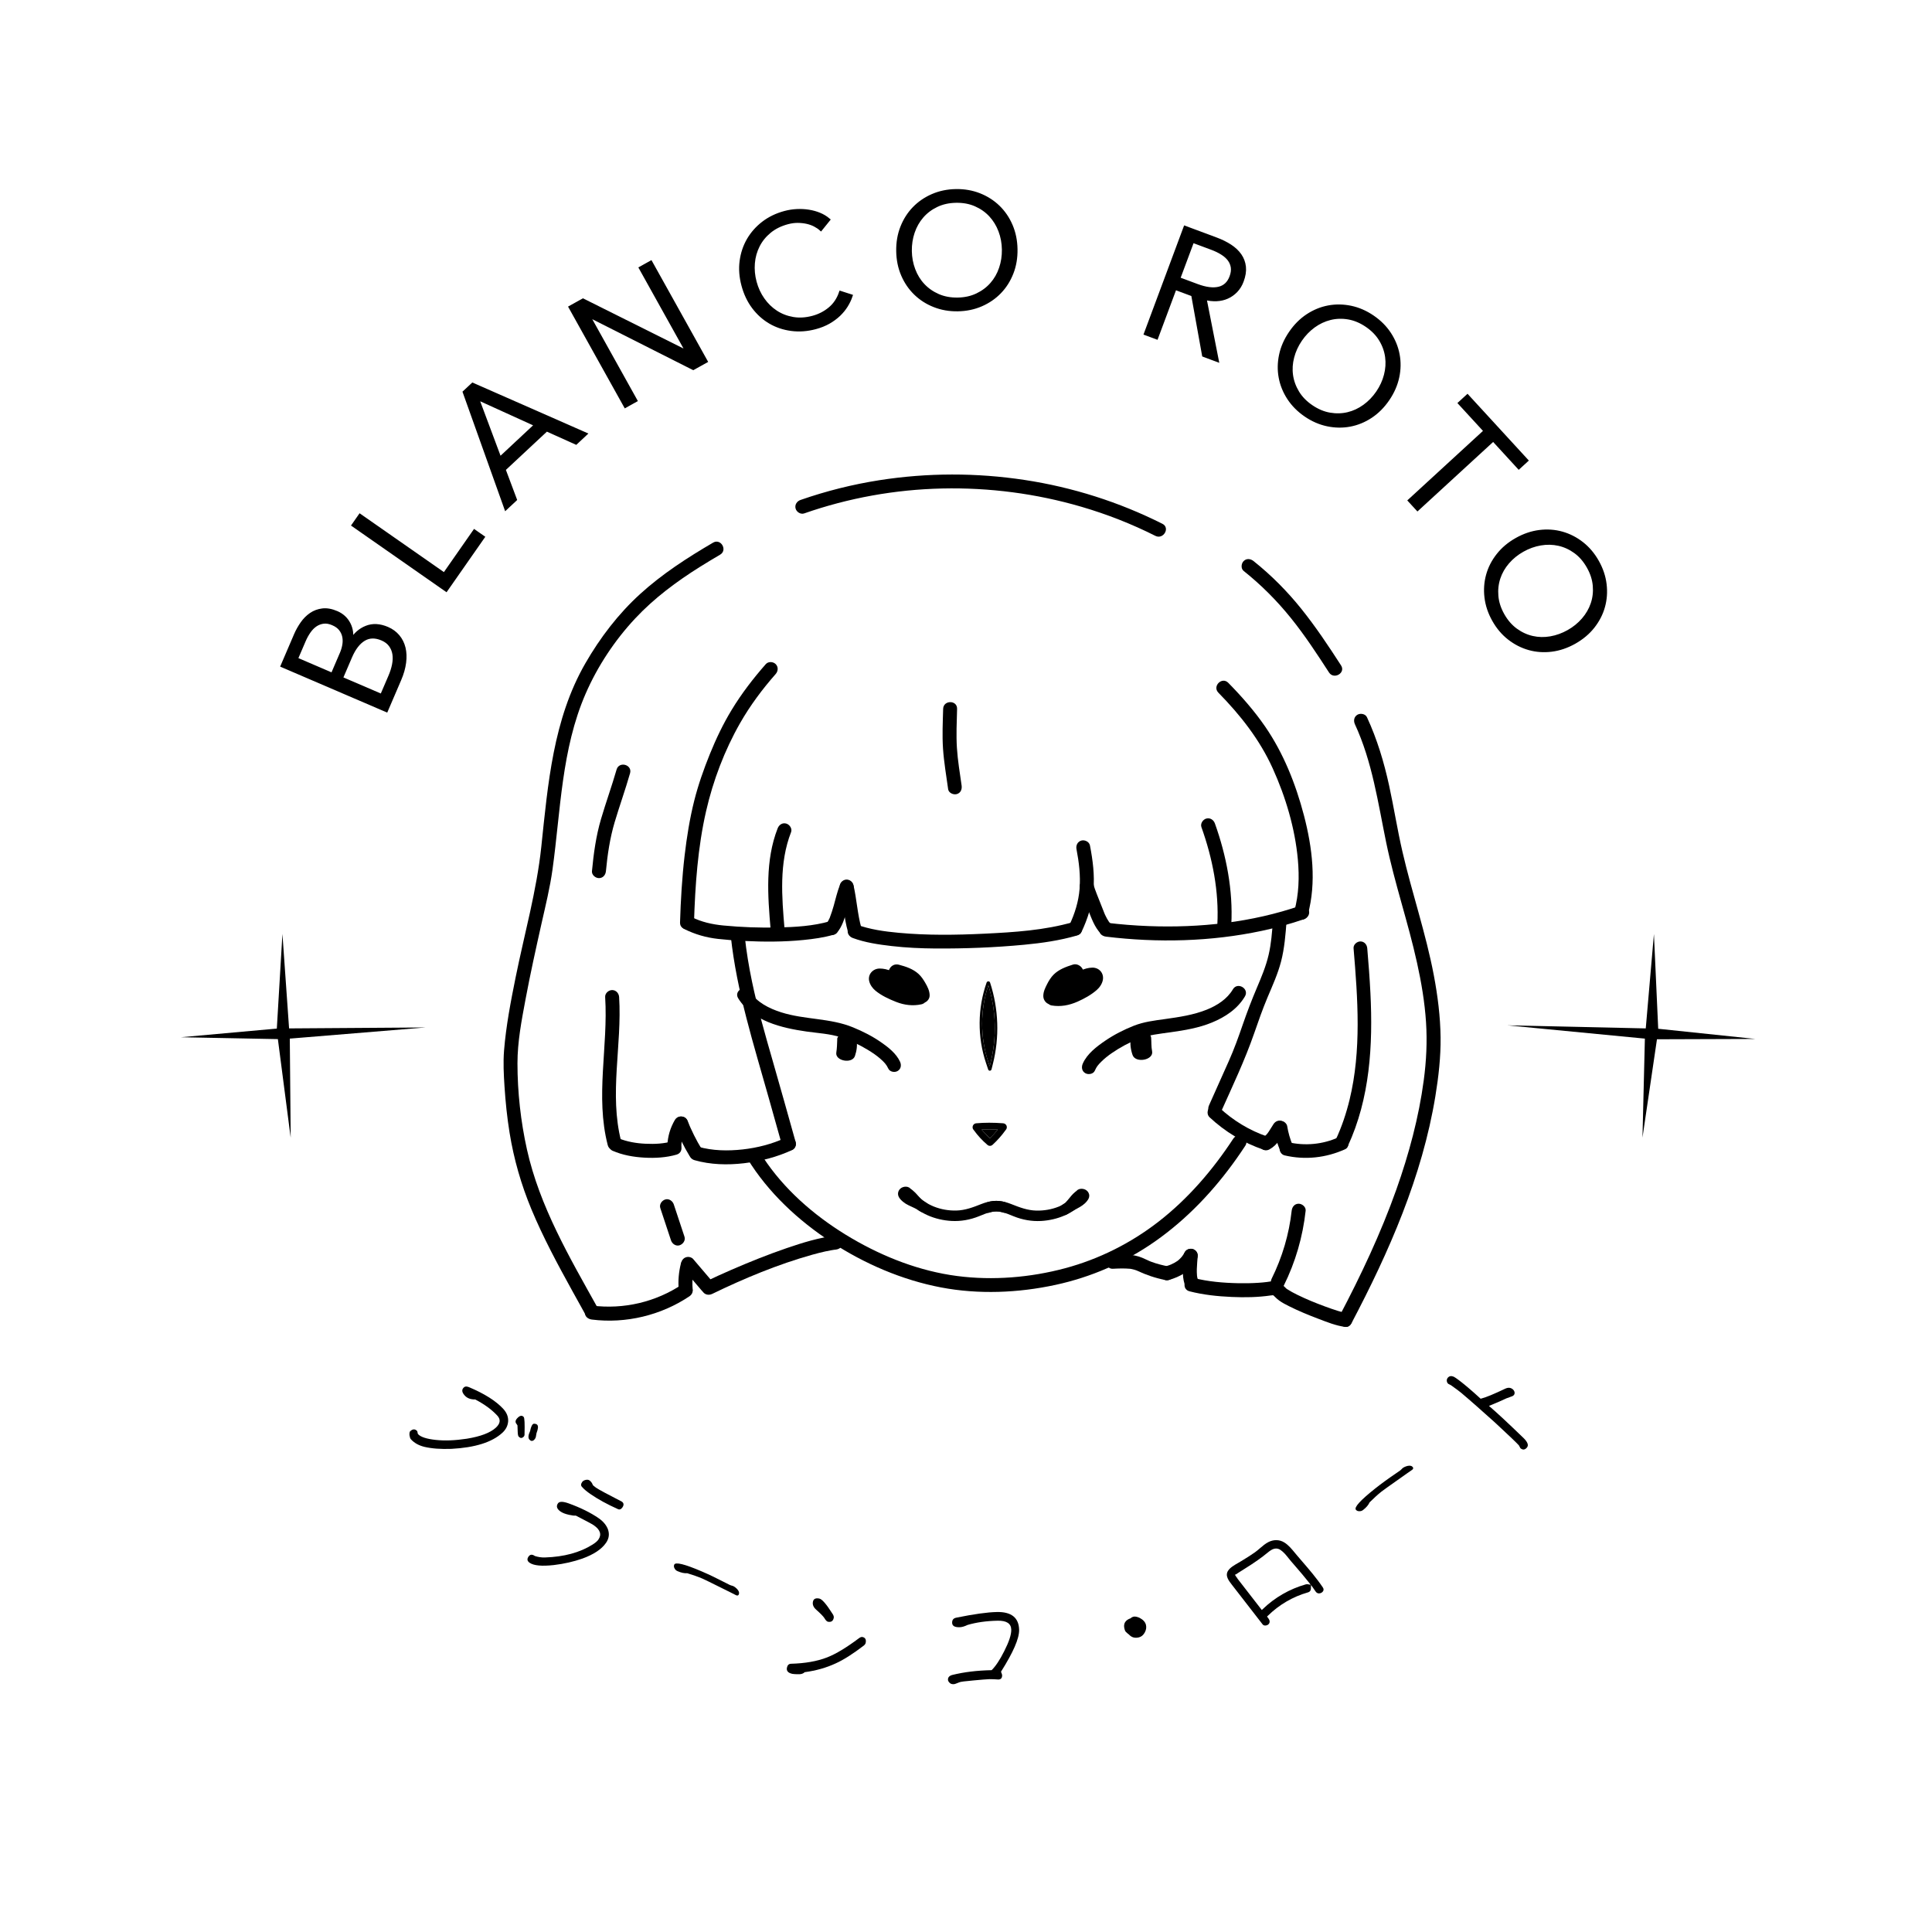 <?xml version="1.0" encoding="utf-8"?>
<!-- Generator: Adobe Illustrator 23.0.6, SVG Export Plug-In . SVG Version: 6.00 Build 0)  -->
<svg version="1.1" id="Capa_1" xmlns="http://www.w3.org/2000/svg" xmlns:xlink="http://www.w3.org/1999/xlink" x="0px" y="0px"
	 viewBox="0 0 700 700" style="enable-background:new 0 0 700 700;" xml:space="preserve">
<style type="text/css">
	.st0{stroke:#000000;stroke-width:1.274;stroke-miterlimit:10;}
</style>
<g>
	<g>
		<path d="M163.56,524.95c-3.88,0.14-7.12-0.1-9.8-0.73c-2.03-0.5-3.64-1.39-4.88-2.74c-0.26-0.29-0.41-0.81-0.52-1.5
			c-0.04-0.75,0.05-1.23,0.27-1.43c0.93-0.85,1.75-0.88,2.54-0.03c0,0,0.03,0.17,0.12,0.48c0.02,0.31,0.08,0.52,0.18,0.62
			c0.95,1.03,3.11,1.74,6.45,2.09c3.27,0.35,7.02,0.2,11.22-0.44c4.97-0.81,8.49-2.14,10.52-4c1.64-1.51,1.81-2.97,0.53-4.36
			c-2.03-2.21-4.72-4.14-8-5.86c-1.68,0.03-2.93-0.47-3.78-1.4c-1.11-1.21-1.21-2.18-0.32-2.99c0.43-0.39,1.01-0.4,1.85-0.06
			c5.59,2.36,9.76,4.98,12.41,7.87c1.31,1.43,1.86,2.96,1.76,4.56c-0.14,1.57-0.81,2.91-2.09,4.09
			C178.22,522.6,172.07,524.49,163.56,524.95z M187.9,520.48c-0.16-0.18-0.31-0.77-0.33-1.8c-0.01-0.51-0.05-1.27-0.08-2.23
			c-0.16-0.25-0.22-0.39-0.29-0.46c-0.65-0.71-0.52-1.5,0.48-2.41c0.78-0.72,1.47-0.83,2.06-0.19c0.33,0.36,0.41,2.45,0.31,6.28
			c0.02,0.38-0.1,0.68-0.35,0.91C189.07,521.18,188.49,521.12,187.9,520.48z M191.83,521.61c-0.52-0.57-0.48-1.6,0.24-3.11
			c0.26-1.29,0.61-2.13,0.96-2.46c0.18-0.16,0.42-0.26,0.76-0.17c0.34,0.01,0.65,0.13,0.87,0.38c0.43,0.46,0.31,1.49-0.27,3
			l-0.27,1.5c-0.15,0.4-0.37,0.74-0.59,0.93C192.93,522.24,192.35,522.18,191.83,521.61z"/>
		<path d="M210.99,564.71c-3.11,1.09-6.54,1.89-10.32,2.34c-4.33,0.48-7.27,0.22-8.78-0.83c-0.88-0.61-1.01-1.35-0.41-2.22
			c0.58-0.84,1.33-0.91,2.29-0.24c1.15,0.38,2.37,0.58,3.68,0.54c6.92-0.22,12.65-1.79,17.21-4.65c1.03-0.64,1.75-1.26,2.14-1.82
			c1.26-1.83,0.7-3.57-1.69-5.22c-0.64-0.44-2.83-1.6-6.48-3.48c-0.51,0.06-1.33-0.03-2.45-0.28c-1.38-0.3-2.39-0.71-3.07-1.18
			c-1.35-0.94-1.67-1.92-0.96-2.96c0.52-0.76,1.81-0.75,3.93,0.01c4.32,1.57,7.96,3.38,10.83,5.36c1.67,1.15,2.75,2.49,3.33,3.95
			c0.63,1.73,0.44,3.36-0.66,4.96C217.96,561.35,215.07,563.23,210.99,564.71z M223.86,546.77c-3.95-1.78-7.23-3.58-9.86-5.4
			c-1.35-0.93-2.38-1.76-3.09-2.6c-0.5-0.47-0.48-1.1,0.02-1.81c0.25-0.36,0.65-0.61,1.22-0.75c0.57-0.14,1.06-0.09,1.42,0.16
			c0.56,0.39,0.98,0.97,1.26,1.75c0.58,0.52,0.98,0.79,1.22,0.96c0.92,0.63,4,2.29,9.26,4.99c0.72,0.49,0.81,1.21,0.21,2.09
			C225.02,546.87,224.47,547.07,223.86,546.77z"/>
		<path d="M266.72,577.99c-0.03-0.01-0.73-0.35-2.05-1.04c-0.7-0.34-1.72-0.86-3.05-1.51c-3.98-1.98-6.36-3.17-7.18-3.51
			c-1.6-0.68-3.42-1.3-5.45-1.93c-1,0.09-2.14-0.15-3.5-0.74c-0.48-0.2-0.83-0.51-1.07-0.98c-0.28-0.48-0.32-0.94-0.13-1.38
			c0.44-1.02,3.75-0.21,9.96,2.45c2.75,1.18,5.65,2.58,8.67,4.15c0.89,0.46,1.38,0.71,1.52,0.77c0.1,0.04,0.27,0.12,0.56,0.2
			c0.22,0.05,0.4,0.09,0.54,0.15c0.58,0.25,1.12,0.68,1.61,1.21c0.59,0.69,0.77,1.3,0.54,1.84
			C267.52,578.09,267.2,578.19,266.72,577.99z"/>
		<path d="M312.91,596.27c-3.87,2.96-7.22,5.09-10.06,6.38c-3.39,1.58-7.17,2.67-11.29,3.21c-0.5,0.49-1.13,0.71-1.93,0.74
			c-1.19,0-2.02-0.02-2.5-0.12c-1.61-0.33-2.24-1.1-2.01-2.24c0.2-0.95,0.68-1.39,1.48-1.43c5.07-0.14,9.42-0.88,13.07-2.3
			c3.23-1.26,7.06-3.59,11.56-6.96c0.47-0.35,0.9-0.51,1.27-0.43c1,0.2,1.39,0.93,1.16,2.07
			C313.6,595.57,313.32,595.96,312.91,596.27z M299.97,587.58c-0.38-0.08-0.83-0.52-1.34-1.41c-0.34-0.51-1.27-1.5-2.86-2.91
			c-1.05-0.91-1.44-1.88-1.23-2.92c0.21-1.04,0.99-1.43,2.31-1.15c1,0.2,2.55,2.01,4.72,5.42c0.42,0.58,0.61,1.11,0.51,1.59
			C301.84,587.37,301.11,587.81,299.97,587.58z"/>
		<path d="M362.68,605.69c0.26,0.67,0.41,1.06,0.41,1.25c0.02,1.07-0.45,1.56-1.37,1.58c-1.12-0.07-2.18-0.15-3.2-0.13
			c-1.06,0.02-3,0.21-5.8,0.46c-3.09,0.26-4.79,0.49-5.17,0.69c-1.06,0.46-1.73,0.67-2.02,0.67c-0.63,0.01-1.12-0.12-1.46-0.5
			c-0.4-0.38-0.6-0.76-0.6-1.15c-0.02-0.87,0.55-1.46,1.71-1.73c4.1-1.01,8.78-1.59,14.11-1.7c1.42-1.39,2.97-3.69,4.56-6.88
			c1.72-3.38,2.59-5.96,2.55-7.8c-0.05-2.23-1.71-3.31-4.96-3.24c-4.07,0.08-7.69,0.6-10.87,1.53c-1.15,0.56-2.11,0.82-2.89,0.83
			c-1.79,0.04-2.67-0.48-2.7-1.59c-0.02-1.07,0.45-1.66,1.51-1.87c6.37-1.3,11.29-1.98,14.68-2.05c5.28-0.11,7.99,2.06,8.08,6.47
			C369.3,593.69,367.08,598.72,362.68,605.69z"/>
		<path d="M414.75,591.52c-0.52,0.93-1.22,1.5-2.07,1.72c-1.5,0.38-2.69,0.03-3.65-1.03c-0.36-0.26-0.68-0.53-0.95-0.81
			c-0.31-0.22-0.51-0.62-0.67-1.28c-0.46-1.83,0.27-3.11,2.29-3.82c0.23-0.26,0.59-0.45,0.96-0.54c0.56-0.14,1.35,0.01,2.26,0.43
			c1.27,0.68,2.02,1.49,2.28,2.52C415.43,589.65,415.27,590.59,414.75,591.52z"/>
		<path d="M511.67,532.53c-0.03,0.02-0.66,0.48-1.89,1.31c-0.63,0.45-1.57,1.11-2.78,1.97c-3.63,2.56-5.81,4.1-6.5,4.65
			c-1.36,1.08-2.77,2.39-4.28,3.88c-0.4,0.93-1.15,1.81-2.31,2.73c-0.4,0.32-0.84,0.48-1.37,0.47c-0.55,0.02-0.98-0.16-1.28-0.54
			c-0.69-0.87,1.6-3.39,6.89-7.6c2.34-1.86,4.95-3.75,7.77-5.66c0.83-0.56,1.28-0.88,1.4-0.97c0.09-0.07,0.23-0.18,0.44-0.4
			c0.15-0.17,0.27-0.31,0.39-0.4c0.49-0.39,1.13-0.66,1.83-0.84c0.89-0.19,1.51-0.06,1.87,0.4
			C512.14,531.87,512.07,532.21,511.67,532.53z"/>
		<path d="M548.75,504.4c0.07,0.44-0.04,0.79-0.22,1.02c-0.25,0.3-0.61,0.5-1.18,0.65c-0.5,0.21-0.99,0.43-1.47,0.54
			c-1.32,0.66-3.48,1.57-6.4,2.78c2.74,2.31,6.96,6.25,12.68,11.78c1.36,1.4,1.76,2.5,1.07,3.31c-0.75,0.89-1.54,0.92-2.35,0.23
			c-0.16-0.26-0.33-0.59-0.57-1.05c-1.1-1.18-3.98-3.92-8.64-8.24c-4.72-4.24-8.78-7.85-12.22-10.75c-0.67-0.56-1.91-1.49-3.74-2.78
			l-0.97-0.5c-0.3-0.25-0.5-0.61-0.54-1.09c-0.03-0.41,0.1-0.8,0.35-1.1c0.56-0.67,1.28-0.76,2.17-0.39
			c0.75,0.38,2.51,1.68,5.18,3.93c1.37,1.16,2.89,2.5,4.57,4.05c1.92-0.47,4.87-1.72,8.9-3.64c1.06-0.5,1.99-0.41,2.73,0.21
			C548.44,503.64,548.65,504,548.75,504.4z"/>
	</g>
	<g>
		<path class="st0" d="M102.34,241.19l4.81-11.21c0.61-1.42,1.38-2.79,2.3-4.11c0.92-1.32,2-2.4,3.22-3.24
			c1.22-0.84,2.61-1.36,4.16-1.55c1.55-0.19,3.27,0.11,5.14,0.92c1.98,0.85,3.45,2.2,4.4,4.04c0.95,1.84,1.22,3.88,0.81,6.1
			l0.11,0.05c1.33-2.32,3.15-3.93,5.45-4.85c2.3-0.92,4.84-0.78,7.6,0.4c1.56,0.67,2.84,1.61,3.86,2.82c1.01,1.21,1.71,2.61,2.1,4.2
			c0.39,1.59,0.46,3.36,0.21,5.3c-0.25,1.95-0.83,4-1.76,6.15l-4.78,11.14L102.34,241.19z M120.45,244.44l3.31-7.71
			c0.4-0.92,0.69-1.9,0.88-2.93c0.19-1.03,0.2-2.04,0.02-3.04c-0.18-1-0.59-1.92-1.24-2.77s-1.59-1.53-2.83-2.06
			c-1.2-0.52-2.33-0.72-3.36-0.59c-1.04,0.12-2,0.48-2.88,1.06c-0.88,0.59-1.67,1.38-2.37,2.38c-0.7,1-1.32,2.12-1.85,3.36
			l-2.85,6.64L120.45,244.44z M138.31,252.1l3.06-7.12c0.59-1.38,1.03-2.76,1.3-4.13c0.27-1.37,0.32-2.65,0.14-3.84
			c-0.18-1.19-0.62-2.27-1.32-3.24c-0.7-0.97-1.7-1.74-3.01-2.3c-2.48-1.06-4.69-1.02-6.64,0.14c-1.94,1.16-3.58,3.28-4.9,6.36
			l-3.35,7.81L138.31,252.1z"/>
		<path class="st0" d="M160.99,208.17l10.92-15.65l3.04,2.12l-13.31,19.06l-33.58-23.44l2.38-3.41L160.99,208.17z"/>
		<path class="st0" d="M186.64,180.98l-3.34,3.12l-15-42.01l2.96-2.76l40.79,17.94l-3.38,3.16l-10.64-4.79l-15.48,14.44
			L186.64,180.98z M181.09,166.23l13.19-12.31l-21.43-9.74L181.09,166.23z"/>
		<path class="st0" d="M249.02,127.67l0.1-0.06l-16.97-30.47l3.64-2.03l19.93,35.77l-4.55,2.53l-37.96-19.17l-0.1,0.06l17.14,30.77
			l-3.64,2.03l-19.93-35.77l4.55-2.53L249.02,127.67z"/>
		<path class="st0" d="M308.26,107.25c-0.4,1.19-0.96,2.35-1.67,3.5c-0.71,1.15-1.6,2.23-2.66,3.25c-1.07,1.01-2.3,1.92-3.7,2.72
			c-1.4,0.8-3,1.44-4.79,1.92c-2.98,0.8-5.88,1.01-8.69,0.64c-2.81-0.37-5.38-1.23-7.69-2.58c-2.32-1.36-4.33-3.16-6.03-5.42
			c-1.7-2.26-2.95-4.9-3.76-7.92c-0.81-3.02-1.03-5.93-0.66-8.74c0.37-2.81,1.23-5.39,2.58-7.72s3.15-4.36,5.38-6.08
			c2.24-1.71,4.83-2.96,7.77-3.75c1.45-0.39,2.92-0.62,4.4-0.69c1.48-0.07,2.9,0.01,4.28,0.23c1.38,0.22,2.67,0.58,3.88,1.08
			c1.21,0.5,2.28,1.15,3.21,1.93l-2.7,3.35c-0.58-0.52-1.3-1.01-2.16-1.46c-0.86-0.45-1.82-0.79-2.88-1.03
			c-1.06-0.23-2.18-0.35-3.36-0.36c-1.18,0-2.4,0.16-3.67,0.5c-2.57,0.69-4.75,1.77-6.53,3.24c-1.78,1.47-3.17,3.18-4.16,5.14
			c-0.99,1.96-1.59,4.07-1.78,6.35c-0.19,2.28,0.02,4.57,0.64,6.87c0.61,2.3,1.58,4.39,2.9,6.27c1.32,1.88,2.9,3.41,4.73,4.61
			c1.84,1.2,3.89,1.99,6.17,2.38c2.28,0.39,4.68,0.24,7.22-0.44c2.27-0.61,4.31-1.65,6.11-3.13c1.8-1.48,3.12-3.43,3.95-5.84
			L308.26,107.25z"/>
		<path class="st0" d="M368.03,90.3c0.05,3.12-0.44,6-1.48,8.64c-1.04,2.64-2.49,4.93-4.37,6.87c-1.88,1.94-4.11,3.47-6.69,4.59
			c-2.58,1.12-5.4,1.71-8.45,1.76c-3.05,0.05-5.88-0.45-8.5-1.48s-4.9-2.49-6.84-4.37c-1.94-1.88-3.47-4.12-4.59-6.72
			c-1.12-2.6-1.71-5.47-1.76-8.59c-0.05-3.12,0.44-6,1.48-8.64c1.04-2.64,2.49-4.93,4.37-6.87c1.88-1.94,4.11-3.47,6.69-4.59
			c2.58-1.12,5.4-1.71,8.45-1.76c3.04-0.05,5.88,0.45,8.5,1.48c2.62,1.04,4.9,2.49,6.84,4.37c1.94,1.88,3.47,4.12,4.59,6.72
			C367.39,84.32,367.98,87.18,368.03,90.3z M363.64,90.4c-0.04-2.39-0.46-4.65-1.27-6.79c-0.81-2.14-1.96-4.02-3.45-5.63
			c-1.49-1.61-3.3-2.88-5.41-3.81s-4.49-1.37-7.11-1.33c-2.62,0.04-4.98,0.56-7.06,1.56c-2.09,1-3.85,2.32-5.29,3.98
			c-1.44,1.66-2.53,3.57-3.26,5.74c-0.74,2.17-1.08,4.45-1.05,6.83c0.04,2.39,0.46,4.65,1.27,6.79c0.81,2.14,1.95,4.01,3.45,5.6
			c1.49,1.59,3.29,2.85,5.41,3.78c2.12,0.93,4.48,1.37,7.11,1.33c2.62-0.04,4.97-0.56,7.06-1.56c2.08-1,3.85-2.31,5.29-3.96
			c1.44-1.64,2.53-3.54,3.26-5.71C363.33,95.07,363.67,92.79,363.64,90.4z"/>
		<path class="st0" d="M419.02,122.3l-3.9-1.45l14.29-38.37l11.27,4.2c1.88,0.7,3.55,1.53,5.03,2.49c1.47,0.96,2.65,2.07,3.52,3.32
			s1.39,2.65,1.56,4.19c0.17,1.54-0.1,3.25-0.8,5.13c-0.52,1.41-1.26,2.6-2.19,3.57c-0.94,0.97-2,1.72-3.18,2.24
			c-1.18,0.53-2.46,0.82-3.85,0.88c-1.38,0.06-2.8-0.1-4.27-0.48l4.42,22.44l-4.77-1.78l-3.94-21.9l-6.5-2.42L419.02,122.3z
			 M426.96,101l6.77,2.52c3.14,1.17,5.78,1.5,7.9,1c2.12-0.51,3.61-1.9,4.46-4.17c0.47-1.26,0.63-2.42,0.49-3.46
			c-0.15-1.04-0.54-1.99-1.16-2.84c-0.63-0.85-1.49-1.63-2.59-2.32c-1.1-0.7-2.37-1.31-3.82-1.85l-6.94-2.58L426.96,101z"/>
		<path class="st0" d="M502.83,144.65c-1.76,2.58-3.83,4.65-6.19,6.21c-2.37,1.56-4.88,2.59-7.53,3.09s-5.36,0.46-8.12-0.11
			c-2.76-0.58-5.4-1.72-7.91-3.44c-2.52-1.72-4.54-3.75-6.09-6.11s-2.56-4.86-3.06-7.52c-0.5-2.65-0.46-5.37,0.13-8.14
			c0.58-2.77,1.76-5.45,3.52-8.03s3.82-4.65,6.19-6.21c2.37-1.56,4.88-2.59,7.53-3.09c2.65-0.5,5.36-0.46,8.12,0.11
			c2.76,0.58,5.39,1.72,7.91,3.44c2.52,1.72,4.54,3.75,6.09,6.11c1.54,2.36,2.56,4.86,3.06,7.52c0.5,2.65,0.46,5.37-0.13,8.14
			C505.76,139.39,504.59,142.07,502.83,144.65z M499.18,142.2c1.34-1.97,2.31-4.06,2.88-6.28c0.58-2.22,0.72-4.41,0.43-6.59
			c-0.29-2.18-1.03-4.26-2.22-6.23c-1.19-1.98-2.87-3.71-5.04-5.19c-2.17-1.48-4.39-2.41-6.67-2.8c-2.28-0.39-4.48-0.32-6.62,0.21
			c-2.13,0.53-4.12,1.46-5.98,2.81c-1.85,1.35-3.45,3.01-4.8,4.98c-1.34,1.97-2.31,4.07-2.88,6.28c-0.58,2.22-0.72,4.4-0.42,6.56
			c0.3,2.16,1.05,4.23,2.24,6.21c1.19,1.98,2.87,3.71,5.04,5.18c2.17,1.48,4.39,2.41,6.67,2.8c2.28,0.39,4.48,0.33,6.6-0.18
			c2.12-0.51,4.11-1.44,5.96-2.78C496.23,145.83,497.83,144.17,499.18,142.2z"/>
		<path class="st0" d="M513.6,184.42l-2.82-3.07l27.43-25.19l-9.27-10.09l2.73-2.5l21.36,23.26l-2.73,2.5l-9.27-10.1L513.6,184.42z"
			/>
		<path class="st0" d="M570.46,232.67c-2.72,1.53-5.49,2.47-8.3,2.82c-2.81,0.35-5.52,0.16-8.12-0.57c-2.6-0.73-5.01-1.96-7.23-3.69
			s-4.08-3.93-5.57-6.59c-1.5-2.65-2.41-5.38-2.75-8.18c-0.34-2.8-0.14-5.5,0.58-8.1s1.96-5.01,3.72-7.24
			c1.75-2.23,3.99-4.11,6.71-5.64c2.72-1.53,5.49-2.47,8.3-2.82c2.81-0.35,5.52-0.16,8.12,0.57c2.6,0.73,5.01,1.96,7.23,3.69
			c2.22,1.74,4.08,3.93,5.57,6.59c1.5,2.65,2.41,5.38,2.75,8.18c0.34,2.8,0.14,5.5-0.58,8.1s-1.97,5.01-3.72,7.24
			C575.42,229.25,573.18,231.13,570.46,232.67z M568.28,228.85c2.08-1.17,3.87-2.62,5.37-4.35c1.5-1.73,2.6-3.63,3.31-5.71
			c0.71-2.08,0.96-4.27,0.77-6.57c-0.19-2.3-0.93-4.6-2.22-6.88c-1.29-2.28-2.87-4.11-4.74-5.46c-1.87-1.36-3.88-2.27-6.02-2.75
			c-2.14-0.47-4.34-0.52-6.6-0.13c-2.26,0.39-4.42,1.17-6.5,2.34s-3.87,2.62-5.37,4.35c-1.5,1.73-2.59,3.63-3.28,5.7
			c-0.69,2.07-0.94,4.26-0.74,6.56c0.19,2.3,0.93,4.6,2.22,6.88c1.29,2.28,2.87,4.1,4.74,5.46c1.87,1.36,3.87,2.28,6,2.76
			c2.13,0.48,4.32,0.53,6.58,0.14C564.03,230.8,566.2,230.02,568.28,228.85z"/>
	</g>
	<path d="M409.72,375.94c-0.34,2.11-0.09,4.21,0.62,6.28c1.06,3.12,7.72,1.88,7.09-1.32c-0.34-1.71-0.22-3.33-0.35-4.95
		c-0.11-1.35-1.84-2.49-3.67-2.49C411.23,373.45,409.94,374.59,409.72,375.94L409.72,375.94z"/>
	<g>
		<g>
			<g id="XMLID_44_">
				<g>
					<path d="M355.66,409.26c1.86-0.1,3.81-0.1,5.84,0.01c-0.88,1.12-1.84,2.19-2.86,3.15
						C357.59,411.45,356.58,410.39,355.66,409.26z"/>
					<path d="M361.5,409.27c-2.03-0.11-3.98-0.11-5.84-0.01c0.92,1.13,1.92,2.2,2.99,3.17C359.66,411.45,360.62,410.39,361.5,409.27
						z M364.67,407.82c0.23,0.51,0.14,1.11-0.23,1.53l-0.19,0.24c-1.36,1.89-2.93,3.64-4.61,5.18c-0.25,0.25-0.6,0.39-0.96,0.39
						c-0.36,0-0.69-0.13-0.94-0.37c-1.83-1.55-3.45-3.31-4.84-5.23l-0.19-0.24c-0.33-0.36-0.43-0.97-0.2-1.49
						c0.22-0.49,0.68-0.81,1.19-0.84c3.01-0.27,6.27-0.27,9.69-0.01C363.94,407,364.44,407.32,364.67,407.82z"/>
				</g>
				<g>
				</g>
			</g>
		</g>
		<g>
			<g>
				<path d="M329.01,435.02c3.78,4.65,9.86,7.02,15.73,7.35c3.39,0.19,6.77-0.42,9.91-1.68c2.93-1.18,5.6-2.45,8.76-1.37
					c2.31,0.79,3.31-2.87,1.01-3.66c-3.02-1.03-5.95-0.56-8.86,0.58c-2.99,1.18-5.82,2.28-9.08,2.36
					c-5.52,0.13-11.26-1.91-14.8-6.27c-0.65-0.8-2-0.66-2.68,0C328.22,433.12,328.37,434.23,329.01,435.02L329.01,435.02z"/>
			</g>
		</g>
		<g>
			<g>
				<path d="M390.28,432.35c-3.54,4.36-9.28,6.4-14.8,6.27c-3.26-0.08-6.09-1.18-9.08-2.36c-2.91-1.15-5.84-1.62-8.86-0.59
					c-2.3,0.79-1.31,4.45,1.01,3.66c3.16-1.08,5.83,0.19,8.76,1.37c3.14,1.27,6.53,1.87,9.91,1.68c5.87-0.33,11.96-2.7,15.73-7.35
					c0.65-0.8,0.77-1.9,0-2.68C392.3,431.67,390.92,431.55,390.28,432.35L390.28,432.35z"/>
			</g>
		</g>
		<g>
			<g>
				<path d="M386.59,439.96c2.32-1.72,5.35-2.41,7.2-4.73c0.47-0.59,0.87-1.19,0.87-1.98c0-0.86-0.48-1.67-1.21-2.1
					c-0.47-0.28-1.03-0.43-1.58-0.43c-0.25,0-0.54,0.04-0.78,0.1c-0.23,0.06-0.79,0.32-0.92,0.55c-0.03,0.06-0.19,0.17,0.06-0.02
					c0.3-0.22,0.01-0.01-0.05,0.03c-0.21,0.16-0.43,0.32-0.63,0.49c-0.27,0.22-0.52,0.45-0.76,0.69c-0.46,0.46-0.87,0.96-1.28,1.47
					c-0.44,0.54-0.88,1.08-1.37,1.58c-0.25,0.26-0.52,0.48-0.8,0.72c0.46-0.39,0.02-0.03-0.12,0.06c-0.18,0.12-0.36,0.22-0.55,0.32
					c-0.88,0.46-1.22,1.76-0.68,2.59C384.57,440.18,385.65,440.46,386.59,439.96c1.12-0.58,2.07-1.46,2.89-2.41
					c0.72-0.84,1.38-1.74,2.19-2.51c0.1-0.1,0.2-0.19,0.3-0.28c0.05-0.04,0.45-0.36,0.17-0.15c-0.27,0.2,0.08-0.06,0.15-0.1
					c0.2-0.15,0.42-0.29,0.58-0.48c0.31-0.36-0.9,0.48-1.14,0.47c0.02,0,0.21-0.02,0.21-0.01c0,0.05-0.51-0.15-0.2-0.02
					c-0.03-0.01-0.41-0.23-0.19-0.07c-0.08-0.08-0.16-0.16-0.24-0.25c-0.22-0.14-0.33-0.33-0.33-0.59
					c-0.03-0.11-0.06-0.23-0.09-0.34c0.22-0.61,0.26-0.79,0.12-0.56c-0.13,0.22,0.23-0.28,0.09-0.1c-0.06,0.07-0.11,0.14-0.17,0.2
					c-0.17,0.2-0.34,0.38-0.52,0.56c-0.09,0.08-0.18,0.16-0.27,0.24c-0.1,0.09-0.27,0.16,0.17-0.13c-0.06,0.04-0.12,0.09-0.19,0.14
					c-0.49,0.34-1.03,0.61-1.57,0.88c-1.32,0.67-2.67,1.32-3.86,2.2c-0.41,0.3-0.73,0.62-0.87,1.13c-0.13,0.45-0.07,1.06,0.19,1.46
					C384.5,440.07,385.74,440.6,386.59,439.96L386.59,439.96z"/>
			</g>
		</g>
		<g>
			<g>
				<path d="M335.53,435.75c-1.08-0.75-2.29-1.31-3.48-1.87c-0.57-0.27-1.16-0.52-1.71-0.83c-0.22-0.12-0.41-0.27-0.62-0.4
					c-0.19-0.12,0.33,0.27,0.16,0.13c-0.05-0.04-0.1-0.08-0.14-0.12c-0.11-0.09-0.21-0.19-0.32-0.29c-0.19-0.19-0.36-0.39-0.54-0.58
					c-0.14-0.16,0.13,0.2,0.15,0.25c0.19,0.41,0.08,0.95-0.19,1.3c-0.13,0.17-0.26,0.29-0.46,0.37c-0.15,0.06-0.18,0.07-0.09,0.04
					c0.15-0.04,0.06-0.03-0.25,0.02c0.03,0.01,0.19,0,0.21,0c-0.19-0.08-0.39-0.17-0.58-0.25c-0.54-0.33-0.72-0.41-0.56-0.23
					c0.09,0.11,0.2,0.18,0.31,0.27c0.16,0.13,0.33,0.24,0.5,0.36c0.04,0.03,0.09,0.06,0.13,0.09c0.32,0.22-0.34-0.29-0.04-0.04
					c0.87,0.73,1.6,1.59,2.36,2.43c0.93,1.03,1.98,2.02,3.25,2.63c0.89,0.43,2.09,0.28,2.59-0.68
					C336.66,437.5,336.48,436.21,335.53,435.75c-0.29-0.14-0.58-0.3-0.85-0.48c-0.07-0.05-0.51-0.36-0.24-0.16
					c0.24,0.17,0.05,0.03-0.01-0.02c-0.08-0.07-0.16-0.14-0.24-0.21c-0.48-0.43-0.92-0.91-1.35-1.4c-0.95-1.07-1.89-2.11-3.09-2.91
					c-0.07-0.05-0.28-0.2-0.01,0.01c0.24,0.19,0.1,0.09,0.06,0.02c-0.11-0.16-0.3-0.26-0.46-0.36c-0.61-0.35-1.43-0.35-2.09-0.15
					c-1.55,0.46-2.37,2.16-1.58,3.62c0.34,0.64,0.94,1.25,1.51,1.71c0.6,0.49,1.22,0.9,1.92,1.23c1.54,0.73,3.13,1.39,4.54,2.36
					c0.82,0.56,2.14,0.18,2.59-0.68C336.72,437.38,336.4,436.35,335.53,435.75L335.53,435.75z"/>
			</g>
		</g>
		<g>
			<g>
				<path d="M383.97,360.97c-0.01-0.73-0.2,0.48,0.02-0.22c0.25-0.78-0.27,0.49,0.09-0.26c0.2-0.4,0.39-0.8,0.59-1.2
					c0.25-0.48,0.53-0.94,0.81-1.39c0.28-0.45-0.12,0.08,0.1-0.14c0.18-0.19,0.35-0.39,0.54-0.57c0.19-0.18,0.41-0.34,0.07-0.09
					c0.2-0.15,0.41-0.29,0.62-0.42c0.4-0.24,0.81-0.43,1.23-0.64c0.31-0.16-0.42,0.15,0.11-0.04c0.24-0.09,0.48-0.18,0.72-0.27
					c0.48-0.17,0.97-0.32,1.45-0.48c-0.97-1.66-1.94-3.33-2.91-4.99c-2.58,3.01-5.16,6.02-7.74,9.03c-0.71,0.83-1.07,1.82-0.77,2.91
					c0.25,0.93,1.09,1.92,2.09,2.09c3.32,0.56,6.43-0.05,9.48-1.4c2.39-1.06,4.89-2.44,6.87-4.17c1.07-0.93,1.97-2.23,2.24-3.64
					c0.47-2.45-1.32-4.52-3.79-4.49c-2.91,0.04-5.62,1.66-8,3.17c1.46,1.12,2.92,2.25,4.39,3.37c-0.04,0.11-0.09,0.21-0.13,0.32
					c0.15-0.23,0.15-0.25,0-0.06c-0.19,0.49,0.08-0.33,0.19-0.19c0,0-0.49,0.36-0.09,0.08c0.53-0.37-0.54,0.15,0.08-0.03
					c1.5-0.45,2.59-2.12,2.09-3.67c-0.49-1.51-2.07-2.56-3.67-2.09c-2.08,0.62-3.45,2.07-4.23,4.06c-0.43,1.09,0.22,2.48,1.07,3.14
					c0.91,0.71,2.3,0.88,3.32,0.23c1.02-0.65,2.05-1.29,3.14-1.81c0.12-0.06,0.24-0.11,0.36-0.17c-0.3,0.13-0.3,0.13,0.03,0.01
					c0.25-0.07,0.5-0.17,0.76-0.24c0.26-0.07,0.51-0.12,0.77-0.17c-0.33,0.04-0.36,0.05-0.08,0.02c-0.67-0.06-1.24-0.39-1.68-0.98
					c-0.14-0.5-0.27-1-0.41-1.51c0.12-0.43,0.13-0.48,0.03-0.15c0.15-0.35,0.15-0.37,0-0.07c-0.18,0.28-0.16,0.27,0.06-0.03
					c-0.1,0.12-0.21,0.24-0.32,0.35c-0.17,0.17-0.35,0.32-0.54,0.48c0.54-0.47-0.26,0.17-0.38,0.24c-1.11,0.73-2.26,1.41-3.43,2.03
					c-0.29,0.15-0.59,0.31-0.88,0.45c-0.1,0.05-1.11,0.48-0.58,0.27c-0.62,0.24-1.24,0.46-1.89,0.63c-0.37,0.1-0.74,0.17-1.11,0.24
					c-0.63,0.12,0.37,0.02-0.33,0.03c-0.38,0.01-0.75,0.04-1.13,0.02c-0.19-0.01-0.38-0.02-0.56-0.03c0.33,0.05,0.31,0.05-0.05-0.01
					c0.44,1.66,0.88,3.33,1.32,4.99c2.58-3.01,5.16-6.02,7.74-9.03c0.84-0.98,1.22-2.45,0.47-3.62c-0.7-1.08-2.08-1.78-3.37-1.37
					c-2.52,0.8-5.11,1.73-7.02,3.65c-0.96,0.97-1.7,2.16-2.32,3.38c-0.72,1.41-1.43,2.83-1.4,4.46c0.03,1.56,1.35,3.06,2.99,2.99
					C382.58,363.89,384.01,362.64,383.97,360.97L383.97,360.97z"/>
			</g>
		</g>
		<g>
			<g>
				<path d="M336.83,360.57c-0.05-1.64-0.75-3.01-1.55-4.4c-0.67-1.17-1.45-2.36-2.46-3.28c-2.01-1.84-4.57-2.68-7.15-3.36
					c-2.92-0.77-4.95,2.84-2.91,4.99c2.73,2.87,5.46,5.75,8.19,8.62c0.44-1.66,0.88-3.33,1.32-4.99c-0.74,0.16-2.36,0.15-3.12,0
					c-0.68-0.14-1.35-0.33-2.01-0.55c-0.37-0.13-0.75-0.27-1.11-0.42c0.47,0.2-0.41-0.2-0.51-0.24c-1.19-0.56-2.37-1.18-3.51-1.85
					c-0.24-0.15-0.48-0.31-0.72-0.46c-0.27-0.2-0.26-0.19,0.03,0.03c-0.09-0.08-0.18-0.16-0.27-0.24c-0.16-0.15-0.54-0.77-0.22-0.2
					c-0.09-0.13-0.16-0.27-0.23-0.41c0.21,0.38,0.27,0.79,0.17,1.25c-0.26,0.44-0.51,0.88-0.77,1.32c-0.39,0.34-0.83,0.51-1.32,0.53
					c0.11,0,0.22,0,0.32,0.01c0.22,0.02,0.18,0.01-0.11-0.03c0.14,0.02,0.27,0.05,0.41,0.07c0.59,0.12,1.15,0.3,1.71,0.51
					c0.83,0.31-0.49-0.25,0.31,0.14c0.25,0.12,0.5,0.24,0.75,0.37c0.58,0.3,1.15,0.62,1.72,0.94c1.11,0.63,2.72,0.51,3.62-0.47
					c0.96-1.05,1.04-2.36,0.47-3.62c-0.74-1.61-2.33-2.81-4.03-3.23c-1.51-0.37-3.31,0.48-3.67,2.09c-0.35,1.54,0.46,3.27,2.09,3.67
					c0.13,0.03,0.61,0.29,0.3,0.08c-0.39-0.27,0.39,0.52-0.18-0.11c0.1,0.12,0.22,0.22,0.32,0.33c-0.43-0.5-0.06,0.03,0.01,0.19
					c1.36-1.36,2.72-2.72,4.09-4.09c-2.47-1.4-5.21-2.87-8.13-2.84c-2.41,0.03-4.31,2.09-3.76,4.53c0.31,1.36,1.2,2.6,2.26,3.48
					c2.17,1.8,4.92,3.06,7.53,4.09c2.91,1.15,6.07,1.54,9.14,0.86c2.27-0.5,2.79-3.44,1.32-4.99c-2.73-2.87-5.46-5.75-8.19-8.62
					c-0.97,1.66-1.94,3.33-2.91,4.99c0.9,0.24,1.81,0.48,2.69,0.8c0.21,0.08,0.7,0.31,0.23,0.08c0.23,0.11,0.45,0.21,0.68,0.33
					c0.18,0.1,0.36,0.21,0.54,0.32c0.11,0.07,0.21,0.14,0.31,0.21c-0.24-0.19-0.27-0.22-0.11-0.08c0.15,0.15,0.32,0.29,0.47,0.44
					c0.03,0.04,0.61,0.69,0.22,0.21c0.31,0.38,0.56,0.82,0.81,1.24c0.25,0.42,0.49,0.85,0.72,1.28c0.07,0.14,0.28,0.79,0.14,0.24
					c0.05,0.19,0.09,0.86,0.07,0.22c0.05,1.56,1.34,3.06,2.99,2.99C335.41,363.49,336.88,362.25,336.83,360.57L336.83,360.57z"/>
			</g>
		</g>
		<g>
			<g id="XMLID_43_">
				<g>
					<path d="M358.09,356.99c2.86,9.2,3.11,18.97,0.75,28.31l-0.26,0.99l-0.49-1.46C355.1,375.85,355.1,365.99,358.09,356.99z"/>
					<path d="M358.84,385.31c2.36-9.34,2.1-19.11-0.75-28.31c-2.99,9-2.99,18.85,0.01,27.85l0.49,1.46L358.84,385.31z M358.72,356
						c3.12,9.57,3.46,19.77,1.01,29.52l-0.49,1.95c-0.07,0.26-0.3,0.45-0.58,0.47c-0.01,0-0.02,0-0.02,0c-0.28,0-0.51-0.17-0.6-0.43
						l-0.8-2.39c-3.15-9.41-3.06-19.76,0.23-29.13c0.1-0.26,0.34-0.44,0.62-0.44c0.01,0,0.01,0,0.01,0
						C358.38,355.55,358.64,355.74,358.72,356z"/>
				</g>
				<g>
				</g>
			</g>
		</g>
		<g>
			<g>
				<path d="M396.67,387.93c0.64-1.48,1.26-2.18,2.34-3.25c1.19-1.19,2.47-2.2,3.84-3.14c2.99-2.06,6.36-3.88,9.65-5.15
					c3.75-1.45,7.66-1.82,11.62-2.38c5.11-0.72,10.25-1.57,15.04-3.55c4.77-1.97,9.24-4.92,11.91-9.46
					c1.65-2.81-2.72-5.36-4.37-2.55c-2.07,3.52-5.71,5.85-9.43,7.35c-4.83,1.95-10.06,2.71-15.19,3.43
					c-3.9,0.54-7.65,0.98-11.33,2.44c-3.61,1.43-7.09,3.21-10.31,5.4c-3.1,2.11-6.59,4.76-8.13,8.3c-0.55,1.25-0.37,2.72,0.91,3.46
					C394.28,389.46,396.12,389.19,396.67,387.93L396.67,387.93z"/>
			</g>
		</g>
		<g>
			<g>
				<path d="M326.1,384.68c-1.37-2.98-4.24-5.22-6.86-7.04c-3.16-2.2-6.62-3.95-10.18-5.41c-8.29-3.41-17.53-2.74-26.04-5.45
					c-4.3-1.37-8.85-3.61-11.31-7.56c-1.67-2.69-5.93-0.22-4.25,2.48c5.16,8.3,15.81,10.76,24.8,12.05
					c4.14,0.59,8.43,0.79,12.42,2.09c3.41,1.11,6.66,2.68,9.73,4.53c1.64,0.99,3.21,2.05,4.63,3.31c1.33,1.19,2.12,1.99,2.81,3.49
					c0.56,1.21,2.3,1.51,3.37,0.88C326.46,387.33,326.66,385.9,326.1,384.68L326.1,384.68z"/>
			</g>
		</g>
		<path d="M303.35,376.64c-0.06,1.6-0.09,3.12-0.34,4.71c-0.49,3.06,5.74,4.22,6.75,1.26c0.67-1.96,0.91-3.96,0.59-5.96
			c-0.21-1.27-1.46-2.36-3.5-2.36C305.12,374.28,303.14,375.36,303.35,376.64L303.35,376.64z"/>
	</g>
	<g>
		<g>
			<path d="M446.83,412.58c-7.44,11.36-16.43,21.82-27.21,30.16c-10.02,7.75-21.5,13.49-33.73,16.77
				c-12.57,3.37-26.19,4.5-39.11,2.81c-13.45-1.75-26.5-6.81-38.16-13.64c-11.82-6.92-22.76-16-30.7-27.24
				c-0.95-1.34-1.85-2.72-2.72-4.12c-1.71-2.77-6.09-0.23-4.37,2.55c7.56,12.28,18.39,22.34,30.4,30.18
				c12,7.84,25.61,13.72,39.72,16.41c13.6,2.59,27.96,2,41.46-0.92c12.9-2.78,25.22-8.15,36.03-15.71
				c11.62-8.13,21.41-18.5,29.58-30.04c1.09-1.54,2.15-3.1,3.18-4.67C452.99,412.4,448.61,409.86,446.83,412.58L446.83,412.58z"/>
		</g>
	</g>
	<g>
		<g>
			<path d="M258.36,196.61c-9.32,5.45-18.46,11.35-26.46,18.64c-7.92,7.22-14.46,15.8-19.8,25.06
				c-11.69,20.28-13.57,43.75-15.98,66.52c-1.68,15.91-6.11,31.51-9.29,47.24c-1.77,8.76-3.48,17.61-4.2,26.53
				c-0.35,4.35-0.12,8.67,0.16,13.01c0.36,5.63,0.94,11.25,1.84,16.82c1.54,9.54,4.21,18.81,7.92,27.73
				c4.24,10.18,9.47,19.89,14.79,29.53c1.62,2.94,3.25,5.87,4.88,8.8c1.58,2.85,5.96,0.3,4.37-2.55
				c-10.21-18.34-21.07-36.79-25.67-57.49c-2.25-10.13-3.43-20.79-3.43-31.17c0-7.89,1.49-15.55,2.94-23.3
				c1.71-9.13,3.72-18.2,5.75-27.26c1.47-6.54,3.09-13.07,4.01-19.72c2.97-21.42,3.23-43.5,12-63.67
				c4.32-9.94,10.53-19.31,17.93-27.23c6.9-7.38,15-13.4,23.54-18.75c2.39-1.5,4.82-2.95,7.25-4.38
				C263.72,199.33,261.18,194.95,258.36,196.61L258.36,196.61z"/>
		</g>
	</g>
	<g>
		<g>
			<path d="M490.92,262.43c6.27,13.54,8.33,28.29,11.31,42.77c3.03,14.72,7.96,28.97,11.19,43.65c1.57,7.11,2.79,14.3,3.26,21.57
				c0.45,7,0.11,13.97-0.82,20.92c-1.8,13.53-5.38,26.81-9.94,39.66c-5.63,15.85-12.83,31.09-20.67,45.96
				c-1.52,2.88,2.85,5.44,4.37,2.55c13.65-25.88,25.7-53.32,30.45-82.38c1.15-7.03,1.96-14.13,1.88-21.26
				c-0.09-7.54-1.04-15.06-2.44-22.46c-2.87-15.2-7.92-29.83-11.39-44.88c-1.83-7.91-3.08-15.95-4.81-23.88
				c-1.86-8.52-4.36-16.85-8.03-24.78c-0.57-1.24-2.36-1.55-3.46-0.91C490.56,259.71,490.34,261.18,490.92,262.43L490.92,262.43z"/>
		</g>
	</g>
	<g>
		<g>
			<path d="M291.37,186.02c16.08-5.62,32.99-8.65,50.02-9.03c17.03-0.38,34.07,1.84,50.42,6.62c9.23,2.7,18.2,6.21,26.8,10.54
				c2.9,1.46,5.47-2.91,2.55-4.37c-15.67-7.88-32.56-13.25-49.9-15.88c-17.46-2.65-35.21-2.64-52.66,0.09
				c-9.72,1.52-19.28,3.92-28.57,7.16c-1.29,0.45-2.15,1.73-1.77,3.11C288.6,185.5,290.07,186.47,291.37,186.02L291.37,186.02z"/>
		</g>
	</g>
	<g>
		<g>
			<path d="M450.6,206.86c6.33,5.04,12.04,10.77,17.11,17.06c5.04,6.25,9.45,12.99,13.81,19.72c1.76,2.73,6.15,0.19,4.37-2.55
				c-4.52-7-9.14-13.94-14.35-20.44c-5.14-6.41-10.93-12.25-17.36-17.37c-1.07-0.85-2.54-1.04-3.58,0
				C449.71,204.16,449.52,206,450.6,206.86L450.6,206.86z"/>
		</g>
	</g>
	<g>
		<g>
			<path d="M223.4,278.83c-1.74,6.05-3.89,11.96-5.66,17.99c-1.8,6.13-2.66,12.46-3.26,18.81c-0.13,1.36,1.26,2.53,2.53,2.53
				c1.48,0,2.4-1.16,2.53-2.53c0.57-6,1.44-11.93,3.16-17.72c1.77-5.94,3.87-11.77,5.58-17.74
				C229.18,277.03,224.3,275.69,223.4,278.83L223.4,278.83z"/>
		</g>
	</g>
	<g>
		<g>
			<path d="M219.26,361.25c1.13,17.9-3.63,35.95,0.93,53.63c0.81,3.15,5.7,1.82,4.88-1.35c-4.43-17.16,0.35-34.88-0.75-52.28
				c-0.09-1.36-1.1-2.53-2.53-2.53C220.49,358.72,219.17,359.88,219.26,361.25L219.26,361.25z"/>
		</g>
	</g>
	<g>
		<g>
			<path d="M221.89,416.92c3.69,1.61,7.66,2.3,11.66,2.52c3.85,0.21,7.87-0.02,11.59-1.1c3.12-0.91,1.79-5.8-1.35-4.88
				c-3.24,0.94-6.45,1.1-9.92,0.94c-1.73-0.08-3.28-0.25-4.94-0.57c-0.84-0.16-1.68-0.36-2.5-0.6c-0.41-0.12-0.82-0.25-1.22-0.39
				c-0.17-0.06-0.35-0.13-0.52-0.19c-0.06-0.02-0.57-0.24-0.26-0.1c-1.25-0.55-2.72-0.37-3.46,0.91
				C220.35,414.53,220.63,416.37,221.89,416.92L221.89,416.92z"/>
		</g>
	</g>
	<g>
		<g>
			<path d="M246.86,415.02c0.02-0.52,0.07-1.03,0.13-1.54c-0.03,0.22-0.06,0.45-0.09,0.67c0.21-1.49,0.6-2.95,1.19-4.33
				c-0.09,0.2-0.17,0.4-0.26,0.6c0.32-0.73,0.68-1.44,1.09-2.13c0.68-1.13,0.29-2.83-0.91-3.46c-1.23-0.65-2.73-0.3-3.46,0.91
				c-1.69,2.81-2.62,6.01-2.76,9.28c-0.06,1.32,1.2,2.59,2.53,2.53C245.75,417.49,246.8,416.44,246.86,415.02L246.86,415.02z"/>
		</g>
	</g>
	<g>
		<g>
			<path d="M244.38,407.75c1.52,3.87,3.34,7.61,5.51,11.17c0.69,1.13,2.3,1.66,3.46,0.91c1.13-0.73,1.65-2.25,0.91-3.46
				c-1.01-1.65-1.95-3.35-2.81-5.08c-0.42-0.85-0.83-1.71-1.22-2.58c-0.11-0.24-0.21-0.48-0.32-0.72c-0.06-0.13-0.3-0.68-0.05-0.12
				c-0.21-0.48-0.4-0.97-0.59-1.46c-0.25-0.63-0.55-1.16-1.16-1.51c-0.54-0.32-1.34-0.45-1.95-0.26
				C244.96,405.02,243.86,406.43,244.38,407.75L244.38,407.75z"/>
		</g>
	</g>
	<g>
		<g>
			<path d="M251.65,420.36c5.76,1.64,11.92,1.8,17.85,1.11c6.1-0.72,12.03-2.25,17.61-4.84c1.24-0.58,1.55-2.36,0.91-3.46
				c-0.74-1.27-2.22-1.49-3.46-0.91c-4.82,2.25-10.18,3.61-15.46,4.2c-5.37,0.59-10.88,0.51-16.1-0.97
				C249.86,414.59,248.52,419.47,251.65,420.36L251.65,420.36z"/>
		</g>
	</g>
	<g>
		<g>
			<path d="M264.78,339.22c2.15,20.11,8.35,39.34,13.79,58.72c1.61,5.72,3.21,11.45,4.82,17.17c0.88,3.13,5.76,1.8,4.88-1.35
				c-2.79-9.93-5.55-19.86-8.41-29.76c-2.71-9.4-5.4-18.81-7.4-28.38c-1.13-5.42-2.04-10.89-2.63-16.4
				c-0.15-1.36-1.06-2.53-2.53-2.53C266.05,336.69,264.63,337.85,264.78,339.22L264.78,339.22z"/>
		</g>
	</g>
	<g>
		<g>
			<path d="M461.21,333.57c-0.32,4.15-0.61,8.31-1.56,12.37c-0.97,4.18-2.63,8.12-4.3,12.05c-1.84,4.34-3.51,8.7-5.05,13.16
				c-1.55,4.51-3.16,9-5.11,13.36c-2.38,5.32-4.76,10.63-7.13,15.95c-0.55,1.22-0.35,2.66,0.89,3.39c1.06,0.62,2.84,0.34,3.39-0.89
				c4.22-9.43,8.67-18.77,12.06-28.54c1.53-4.41,3.06-8.8,4.87-13.1c1.79-4.23,3.7-8.44,4.87-12.9c1.26-4.85,1.64-9.87,2.02-14.85
				c0.1-1.34-1.21-2.48-2.48-2.48C462.26,331.09,461.32,332.23,461.21,333.57L461.21,333.57z"/>
		</g>
	</g>
	<g>
		<g>
			<path d="M438.24,404.8c5.63,5.26,12.28,9.28,19.58,11.76c1.27,0.43,2.71-0.5,3.05-1.73c0.37-1.36-0.46-2.61-1.73-3.05
				c-6.44-2.2-12.4-5.82-17.39-10.49c-0.98-0.91-2.54-0.97-3.5,0C437.32,402.22,437.26,403.88,438.24,404.8L438.24,404.8z"/>
		</g>
	</g>
	<g>
		<g>
			<path d="M459.92,416.46c1.49-0.81,2.64-1.97,3.63-3.33c0.78-1.08,1.41-2.27,2.16-3.37c0.35-0.51,0.41-1.33,0.25-1.91
				c-0.16-0.57-0.6-1.2-1.14-1.48c-0.58-0.3-1.27-0.46-1.91-0.25c-0.64,0.21-1.1,0.58-1.48,1.14c-0.82,1.2-1.49,2.5-2.38,3.66
				c0.13-0.17,0.26-0.33,0.39-0.5c-0.41,0.53-0.88,1.01-1.4,1.43c0.17-0.13,0.33-0.26,0.5-0.39c-0.35,0.27-0.73,0.51-1.12,0.73
				c-1.14,0.62-1.6,2.29-0.89,3.39C457.28,416.73,458.7,417.12,459.92,416.46L459.92,416.46z"/>
		</g>
	</g>
	<g>
		<g>
			<path d="M461.58,409.25c0.45,2.77,1.29,5.4,2.4,7.97c0.23,0.53,0.95,0.99,1.48,1.14c0.59,0.16,1.38,0.09,1.91-0.25
				c0.53-0.34,1-0.85,1.14-1.48c0.03-0.22,0.06-0.44,0.09-0.66c0-0.45-0.11-0.86-0.34-1.25c-0.04-0.08-0.07-0.17-0.11-0.25
				c0.08,0.2,0.17,0.39,0.25,0.59c-0.96-2.29-1.65-4.68-2.04-7.13c-0.09-0.57-0.66-1.2-1.14-1.48c-0.53-0.31-1.31-0.44-1.91-0.25
				c-0.6,0.19-1.18,0.57-1.48,1.14C461.5,407.96,461.47,408.55,461.58,409.25L461.58,409.25z"/>
		</g>
	</g>
	<g>
		<g>
			<path d="M465.44,418.62c7.4,1.74,15.04,0.9,21.94-2.24c1.22-0.55,1.52-2.32,0.89-3.39c-0.73-1.25-2.17-1.45-3.39-0.89
				c-5.64,2.56-12.11,3.15-18.12,1.74c-1.3-0.31-2.68,0.41-3.05,1.73C463.36,416.83,464.13,418.32,465.44,418.62L465.44,418.62z"/>
		</g>
	</g>
	<g>
		<g>
			<path d="M488.3,415.34c8.08-17.37,9.17-36.68,8.23-55.54c-0.27-5.41-0.69-10.82-1.15-16.22c-0.11-1.33-1.06-2.48-2.48-2.48
				c-1.25,0-2.59,1.14-2.48,2.48c1.53,18.2,2.9,36.96-1.45,54.89c-1.2,4.93-2.82,9.76-4.96,14.37c-0.56,1.21-0.34,2.67,0.89,3.39
				C485.99,416.86,487.74,416.56,488.3,415.34L488.3,415.34z"/>
		</g>
	</g>
	<g>
		<g>
			<path d="M214.44,478.1c12.29,1.55,25.08-1.53,35.36-8.43c2.69-1.81,0.16-6.19-2.55-4.37c-9.64,6.47-21.29,9.19-32.81,7.73
				c-1.36-0.17-2.53,1.29-2.53,2.53C211.91,477.07,213.08,477.92,214.44,478.1L214.44,478.1z"/>
		</g>
	</g>
	<g>
		<g>
			<path d="M250.98,467.32c-0.18-1.97-0.14-3.95,0.12-5.91c-0.03,0.22-0.06,0.45-0.09,0.67c0.14-1.01,0.33-2,0.58-2.99
				c0.33-1.28-0.42-2.81-1.77-3.11c-1.32-0.3-2.76,0.39-3.11,1.77c-0.79,3.11-1.08,6.37-0.79,9.57c0.06,0.68,0.24,1.29,0.74,1.79
				c0.44,0.44,1.16,0.77,1.79,0.74C249.72,469.79,251.11,468.73,250.98,467.32L250.98,467.32z"/>
		</g>
	</g>
	<g>
		<g>
			<path d="M247.54,459.72c2.25,2.64,4.49,5.28,6.74,7.91c0.4,0.47,1.19,0.74,1.79,0.74c0.62,0,1.36-0.28,1.79-0.74
				c0.99-1.08,0.92-2.5,0-3.58c-2.25-2.64-4.49-5.28-6.74-7.91c-0.4-0.47-1.19-0.74-1.79-0.74c-0.62,0-1.36,0.28-1.79,0.74
				C246.55,457.22,246.62,458.64,247.54,459.72L247.54,459.72z"/>
		</g>
	</g>
	<g>
		<g>
			<path d="M258.05,468.8c11.64-5.64,23.81-10.71,36.28-14.2c1.53-0.43,3.08-0.82,4.63-1.17c0.72-0.16,1.45-0.3,2.18-0.43
				c0.34-0.06,0.68-0.11,1.03-0.17c0.12-0.02,0.25-0.04,0.37-0.05c-0.51,0.07,0.26-0.03,0.29-0.03c1.36-0.16,2.53-1.05,2.53-2.53
				c0-1.25-1.16-2.69-2.53-2.53c-6.09,0.7-12,2.55-17.78,4.52c-6.82,2.34-13.52,5.03-20.13,7.9c-3.17,1.38-6.32,2.81-9.43,4.32
				c-1.23,0.6-1.56,2.35-0.91,3.46C255.32,469.15,256.82,469.4,258.05,468.8L258.05,468.8z"/>
		</g>
	</g>
	<g>
		<g>
			<path d="M403.15,459.7c2.13-0.12,4.25-0.18,6.38,0.01c0.6,0.05-0.45-0.1,0.05,0.01c0.16,0.04,0.33,0.06,0.5,0.09
				c0.3,0.06,0.6,0.13,0.89,0.22c0.25,0.07,0.49,0.15,0.73,0.24c0.13,0.05,0.25,0.11,0.38,0.15c0.25,0.08-0.61-0.28-0.11-0.04
				c3.29,1.55,6.6,2.67,10.18,3.39c1.34,0.27,2.73-0.38,3.11-1.77c0.34-1.25-0.42-2.85-1.77-3.11c-2.19-0.44-4.37-0.96-6.45-1.76
				c-0.18-0.07-0.35-0.14-0.53-0.21c-0.49-0.19,0.45,0.21-0.04-0.02c-0.26-0.12-0.53-0.24-0.79-0.36c-0.59-0.27-1.17-0.54-1.77-0.8
				c-3.4-1.44-7.14-1.32-10.76-1.11c-1.36,0.08-2.53,1.11-2.53,2.53C400.62,458.48,401.78,459.78,403.15,459.7L403.15,459.7z"/>
		</g>
	</g>
	<g>
		<g>
			<path d="M423.5,463.78c1.98-0.61,3.99-1.37,5.69-2.57c1.85-1.3,3.35-2.97,4.43-4.96c0.63-1.16,0.33-2.81-0.91-3.46
				c-1.18-0.62-2.79-0.33-3.46,0.91c-0.23,0.43-0.48,0.84-0.76,1.24c-0.13,0.19-0.64,0.78-0.07,0.12c-0.14,0.16-0.27,0.33-0.41,0.49
				c-0.29,0.33-0.6,0.63-0.92,0.92c-0.14,0.12-0.28,0.24-0.43,0.36c-0.34,0.28,0.5-0.36,0.16-0.12c-0.09,0.06-0.18,0.13-0.27,0.19
				c-0.69,0.48-1.43,0.88-2.2,1.22c-0.16,0.07-0.61,0.25,0.17-0.07c-0.11,0.05-0.22,0.09-0.34,0.14c-0.19,0.08-0.38,0.15-0.57,0.22
				c-0.48,0.17-0.97,0.33-1.45,0.48c-1.26,0.39-2.2,1.79-1.77,3.11C420.8,463.29,422.14,464.19,423.5,463.78L423.5,463.78z"/>
		</g>
	</g>
	<g>
		<g>
			<path d="M428.9,454.97c-0.24,3.45-0.76,7.05,0.34,10.42c0.41,1.26,1.77,2.2,3.11,1.77c1.25-0.41,2.21-1.77,1.77-3.11
				c-0.13-0.38-0.23-0.77-0.31-1.16c-0.04-0.19-0.07-0.37-0.1-0.56c-0.04-0.28-0.03-0.22,0.02,0.18c-0.01-0.11-0.02-0.22-0.03-0.33
				c-0.07-0.78-0.09-1.57-0.07-2.36c0.04-1.62,0.22-3.23,0.33-4.85c0.09-1.32-1.23-2.59-2.53-2.53
				C429.98,452.51,429,453.55,428.9,454.97L428.9,454.97z"/>
		</g>
	</g>
	<g>
		<g>
			<path d="M430.97,467.86c4.98,1.28,10.17,1.83,15.3,2.05c4.72,0.21,9.49,0.14,14.18-0.55c0.16-0.02,1-0.04,0.59-0.14
				c0.41,0.1,0.63,0.38,0.93,0.69c0.48,0.49,0.97,0.9,1.52,1.31c1.09,0.79,2.31,1.42,3.51,2.02c3.46,1.74,7.07,3.22,10.69,4.59
				c3.13,1.19,6.4,2.53,9.74,2.93c1.36,0.16,2.53-1.28,2.53-2.53c0-1.5-1.17-2.37-2.53-2.53c1,0.12,0.22,0.03-0.01-0.02
				c-0.24-0.06-0.49-0.11-0.73-0.17c-0.62-0.16-1.23-0.34-1.84-0.52c-1.6-0.49-3.19-1.05-4.76-1.63c-3.57-1.32-6.7-2.59-10.1-4.26
				c-1.27-0.62-2.51-1.29-3.7-2.06c-0.11-0.07-0.21-0.15-0.32-0.23c-0.28-0.19,0.45,0.43,0.13,0.09c-0.12-0.12-0.25-0.23-0.37-0.36
				c-1.04-1.06-2.17-1.98-3.67-2.25c-0.79-0.14-1.41-0.05-2.2,0.07c-0.17,0.03-0.34,0.05-0.51,0.08c-0.84,0.13,0.24-0.03-0.27,0.04
				c-1.06,0.14-2.12,0.23-3.19,0.3c-2.38,0.16-4.76,0.19-7.14,0.15c-5.52-0.11-11.09-0.57-16.44-1.95
				C429.16,462.17,427.82,467.05,430.97,467.86L430.97,467.86z"/>
		</g>
	</g>
	<g>
		<g>
			<path d="M277.47,240.62c-4.56,5.18-8.79,10.68-12.37,16.58c-3.1,5.1-5.66,10.48-7.9,16c-2.23,5.52-4.22,11.15-5.67,16.92
				c-1.64,6.53-2.7,13.19-3.48,19.87c-0.94,8.05-1.41,16.15-1.66,24.25c-0.1,3.26,4.96,3.25,5.06,0
				c0.43-13.51,1.36-27.13,4.38-40.34c2.53-11.07,6.7-22.07,12.34-31.94c3.64-6.37,8.03-12.25,12.88-17.76
				c0.9-1.03,1.01-2.57,0-3.58C280.13,239.7,278.38,239.59,277.47,240.62L277.47,240.62z"/>
		</g>
	</g>
	<g>
		<g>
			<path d="M247.95,336.61c3.86,1.93,7.89,3.09,12.18,3.57c3.13,0.35,6.27,0.59,9.41,0.74c7.18,0.36,14.43,0.37,21.59-0.35
				c3.67-0.36,7.35-0.88,10.9-1.9c3.13-0.9,1.8-5.78-1.35-4.88c-6.04,1.73-12.45,2.11-18.7,2.25c-6.64,0.15-13.3-0.08-19.9-0.72
				c-4.05-0.39-7.92-1.25-11.58-3.09c-1.22-0.61-2.74-0.32-3.46,0.91C246.38,334.27,246.72,336,247.95,336.61L247.95,336.61z"/>
		</g>
	</g>
	<g>
		<g>
			<path d="M303.15,338.03c1.99-2.18,2.85-5.31,3.67-8.08c0.77-2.6,1.31-5.34,2.36-7.85c0.51-1.23-0.55-2.84-1.77-3.11
				c-1.48-0.34-2.56,0.46-3.11,1.77c-1,2.39-1.53,4.99-2.25,7.47c-0.41,1.39-0.83,2.78-1.36,4.13c-0.04,0.11-0.08,0.3-0.16,0.4
				c0.36-0.42,0.09-0.22-0.01,0c-0.13,0.28-0.26,0.56-0.41,0.83c-0.13,0.24-0.28,0.48-0.42,0.71c-0.06,0.09-0.31,0.4-0.02,0.05
				c0.3-0.38-0.04,0.03-0.1,0.1c-0.89,0.98-1.04,2.63,0,3.58C300.54,338.93,302.19,339.08,303.15,338.03L303.15,338.03z"/>
		</g>
	</g>
	<g>
		<g>
			<path d="M304.31,321.89c1.23,5.18,1.45,10.6,2.92,15.73c0.36,1.27,1.8,2.19,3.11,1.77c1.3-0.42,2.16-1.75,1.77-3.11
				c-1.46-5.13-1.69-10.55-2.92-15.73c-0.31-1.29-1.84-2.18-3.11-1.77C304.73,319.21,303.98,320.51,304.31,321.89L304.31,321.89z"/>
		</g>
	</g>
	<g>
		<g>
			<path d="M308.99,339.86c4.5,1.66,9.33,2.36,14.07,2.91c5.27,0.61,10.58,0.85,15.89,0.89c10.73,0.06,21.42-0.35,32.1-1.36
				c6.47-0.61,12.92-1.54,19.17-3.35c3.12-0.9,1.8-5.79-1.35-4.88c-10.4,3.01-21.41,3.7-32.18,4.22c-10.32,0.5-20.8,0.64-31.1-0.32
				c-5.14-0.48-10.4-1.2-15.26-2.99c-1.28-0.47-2.77,0.53-3.11,1.77C306.83,338.16,307.7,339.39,308.99,339.86L308.99,339.86z"/>
		</g>
	</g>
	<g>
		<g>
			<path d="M391.84,337.68c2.29-4.84,3.85-9.86,4.33-15.2c0.48-5.41-0.24-10.86-1.26-16.16c-0.26-1.34-1.87-2.11-3.11-1.77
				c-1.4,0.39-2.03,1.77-1.77,3.11c0.92,4.76,1.5,9.59,1.12,14.44c-0.36,4.53-1.73,8.93-3.67,13.02c-0.58,1.24-0.34,2.73,0.91,3.46
				C389.48,339.23,391.26,338.92,391.84,337.68L391.84,337.68z"/>
		</g>
	</g>
	<g>
		<g>
			<path d="M391.31,321.69c0.26,1.26,0.77,2.49,1.23,3.7c0.54,1.41,1.1,2.81,1.67,4.2c1.26,3.06,2.28,6.23,4.62,8.68
				c0.92,0.96,2.67,0.99,3.58,0c0.94-1.03,0.98-2.56,0-3.58c-0.16-0.17-0.31-0.34-0.46-0.51c-0.18-0.23-0.19-0.24-0.03-0.03
				c-0.07-0.09-0.13-0.19-0.2-0.28c-0.26-0.38-0.49-0.77-0.71-1.17c-0.23-0.41-0.43-0.83-0.63-1.26c-0.06-0.13-0.3-0.71-0.06-0.13
				c-0.07-0.17-0.14-0.34-0.21-0.51c-0.37-0.94-0.74-1.89-1.12-2.83c-0.56-1.36-1.11-2.73-1.63-4.11c-0.43-1.15-0.92-2.32-1.16-3.52
				c-0.26-1.3-1.87-2.17-3.11-1.77C391.7,319.02,391.03,320.3,391.31,321.69L391.31,321.69z"/>
		</g>
	</g>
	<g>
		<g>
			<path d="M400.78,339.37c18.71,2.27,37.9,1.82,56.36-2.1c5.19-1.1,10.32-2.51,15.34-4.23c1.29-0.44,2.15-1.74,1.77-3.11
				c-0.35-1.26-1.82-2.21-3.11-1.77c-17.6,6.06-36.4,8.08-54.94,7.38c-5.15-0.19-10.29-0.61-15.41-1.23
				c-1.36-0.16-2.53,1.28-2.53,2.53C398.25,338.35,399.42,339.21,400.78,339.37L400.78,339.37z"/>
		</g>
	</g>
	<g>
		<g>
			<path d="M473.84,331.44c3.21-11.74,1.64-24.41-1.4-36.02c-2.97-11.34-7.42-22.56-14.1-32.24c-3.92-5.68-8.49-10.87-13.32-15.79
				c-2.29-2.33-5.86,1.25-3.58,3.58c7.97,8.12,14.96,16.99,19.68,27.41c4.69,10.34,8.1,21.76,9.12,33.1
				c0.56,6.24,0.38,12.56-1.28,18.63C468.1,333.24,472.98,334.58,473.84,331.44L473.84,331.44z"/>
		</g>
	</g>
	<g>
		<g>
			<path d="M248,448.08c-1.29-3.9-2.59-7.81-3.88-11.71c-0.42-1.25-1.77-2.2-3.11-1.77c-1.25,0.4-2.21,1.77-1.77,3.11
				c1.29,3.9,2.59,7.81,3.88,11.71c0.42,1.25,1.77,2.2,3.11,1.77C247.48,450.78,248.45,449.42,248,448.08L248,448.08z"/>
		</g>
	</g>
	<g>
		<g>
			<path d="M465.13,465.82c4.24-8.55,6.89-17.68,7.93-27.16c0.15-1.36-1.27-2.53-2.53-2.53c-1.49,0-2.38,1.17-2.53,2.53
				c-0.94,8.53-3.43,16.91-7.24,24.6c-0.61,1.22-0.33,2.74,0.91,3.46C462.79,467.38,464.52,467.05,465.13,465.82L465.13,465.82z"/>
		</g>
	</g>
	<g>
		<g>
			<path d="M284.27,336.73c-1.01-11.76-2.03-23.99,2.35-35.23c0.5-1.27-0.55-2.78-1.77-3.11c-1.43-0.39-2.62,0.49-3.11,1.77
				c-4.53,11.64-3.58,24.4-2.53,36.58c0.12,1.36,1.08,2.53,2.53,2.53C283.02,339.26,284.39,338.1,284.27,336.73L284.27,336.73z"/>
		</g>
	</g>
	<g>
		<g>
			<path d="M446.13,334.95c0.64-12.42-1.78-24.93-5.95-36.6c-0.46-1.29-1.73-2.15-3.11-1.77c-1.24,0.34-2.23,1.82-1.77,3.11
				c4.03,11.29,6.39,23.24,5.77,35.26C440.9,338.21,445.96,338.2,446.13,334.95L446.13,334.95z"/>
		</g>
	</g>
	<g>
		<g>
			<path d="M341.72,256.84c-0.13,4.78-0.37,9.6-0.05,14.38c0.34,4.93,1.18,9.84,1.86,14.73c0.19,1.36,1.92,2.1,3.11,1.77
				c1.46-0.4,1.96-1.75,1.77-3.11c-0.65-4.66-1.4-8.94-1.7-13.61c-0.3-4.71-0.06-9.45,0.06-14.16
				C346.86,253.58,341.8,253.59,341.72,256.84L341.72,256.84z"/>
		</g>
	</g>
	<polygon points="596.29,372.61 546.14,371.5 595.97,376.31 595.1,412.18 600.35,376.55 636,376.43 600.8,372.74 599.25,338.41 	"/>
	<polygon points="104.74,372.61 154.16,372.27 105,376.31 105.32,412.2 100.68,376.49 65.56,375.81 100.3,372.67 102.33,338.37 	"/>
	<path d="M458.41,588.96c-0.23,0-0.66-0.05-0.92-0.39l-11.09-14.3c-1.23-1.58-2.63-3.37-1.43-5.19c0.76-1.16,2.3-2.03,3.65-2.81
		c0.4-0.23,0.78-0.44,1.12-0.66l0.86-0.53c1.36-0.84,2.77-1.7,4.1-2.66c0.63-0.45,1.23-0.96,1.83-1.48
		c0.95-0.82,1.94-1.66,3.04-2.22c0.92-0.46,1.87-0.7,2.82-0.7c1.08,0,2.1,0.3,3.03,0.9c1.45,0.93,2.61,2.33,3.73,3.69
		c0.27,0.33,0.54,0.65,0.81,0.97l1.72,2.01c2.63,3.04,5.34,6.19,7.61,9.57c0.3,0.44,0.34,0.89,0.12,1.3
		c-0.27,0.5-0.89,0.86-1.5,0.86l0,0c-0.36,0-0.86-0.12-1.24-0.69c-0.29-0.43-0.59-0.86-0.89-1.28l-0.79-1.1l-0.03,1.36
		c-0.01,0.31-0.13,1.07-1.04,1.33c-5.47,1.55-10.51,4.49-14.57,8.5l-0.29,0.28l0.49,0.63c0.47,0.61,0.73,1.49,0.04,2.16
		C459.3,588.79,458.84,588.96,458.41,588.96z M448.18,571.66c0.1,0.17,0.2,0.33,0.26,0.41l8.74,11.27l0.36-0.35
		c4.35-4.2,9.73-7.29,15.55-8.94c0.15-0.04,0.31-0.07,0.45-0.07c0.07,0,0.14,0.01,0.21,0.02l1.14,0.18l-0.71-0.91
		c-1.51-1.92-3.13-3.8-4.7-5.62c-0.59-0.69-1.19-1.37-1.78-2.06c-0.27-0.32-0.55-0.66-0.82-1.01c-0.88-1.11-1.79-2.25-2.95-3.02
		c-0.5-0.33-1.03-0.5-1.57-0.5c-1.12,0-2.12,0.7-2.95,1.39c-2.31,1.91-4.89,3.73-8.36,5.89c-0.82,0.51-1.64,1.03-2.45,1.55
		c-0.09,0.06-0.18,0.13-0.27,0.19c-0.13,0.1-0.26,0.19-0.4,0.26l-0.52,0.26c0,0,0.43,0.49,0.45,0.52l0.02,0.32l0.19-0.01
		C448.1,571.52,448.14,571.59,448.18,571.66z"/>
</g>
</svg>
